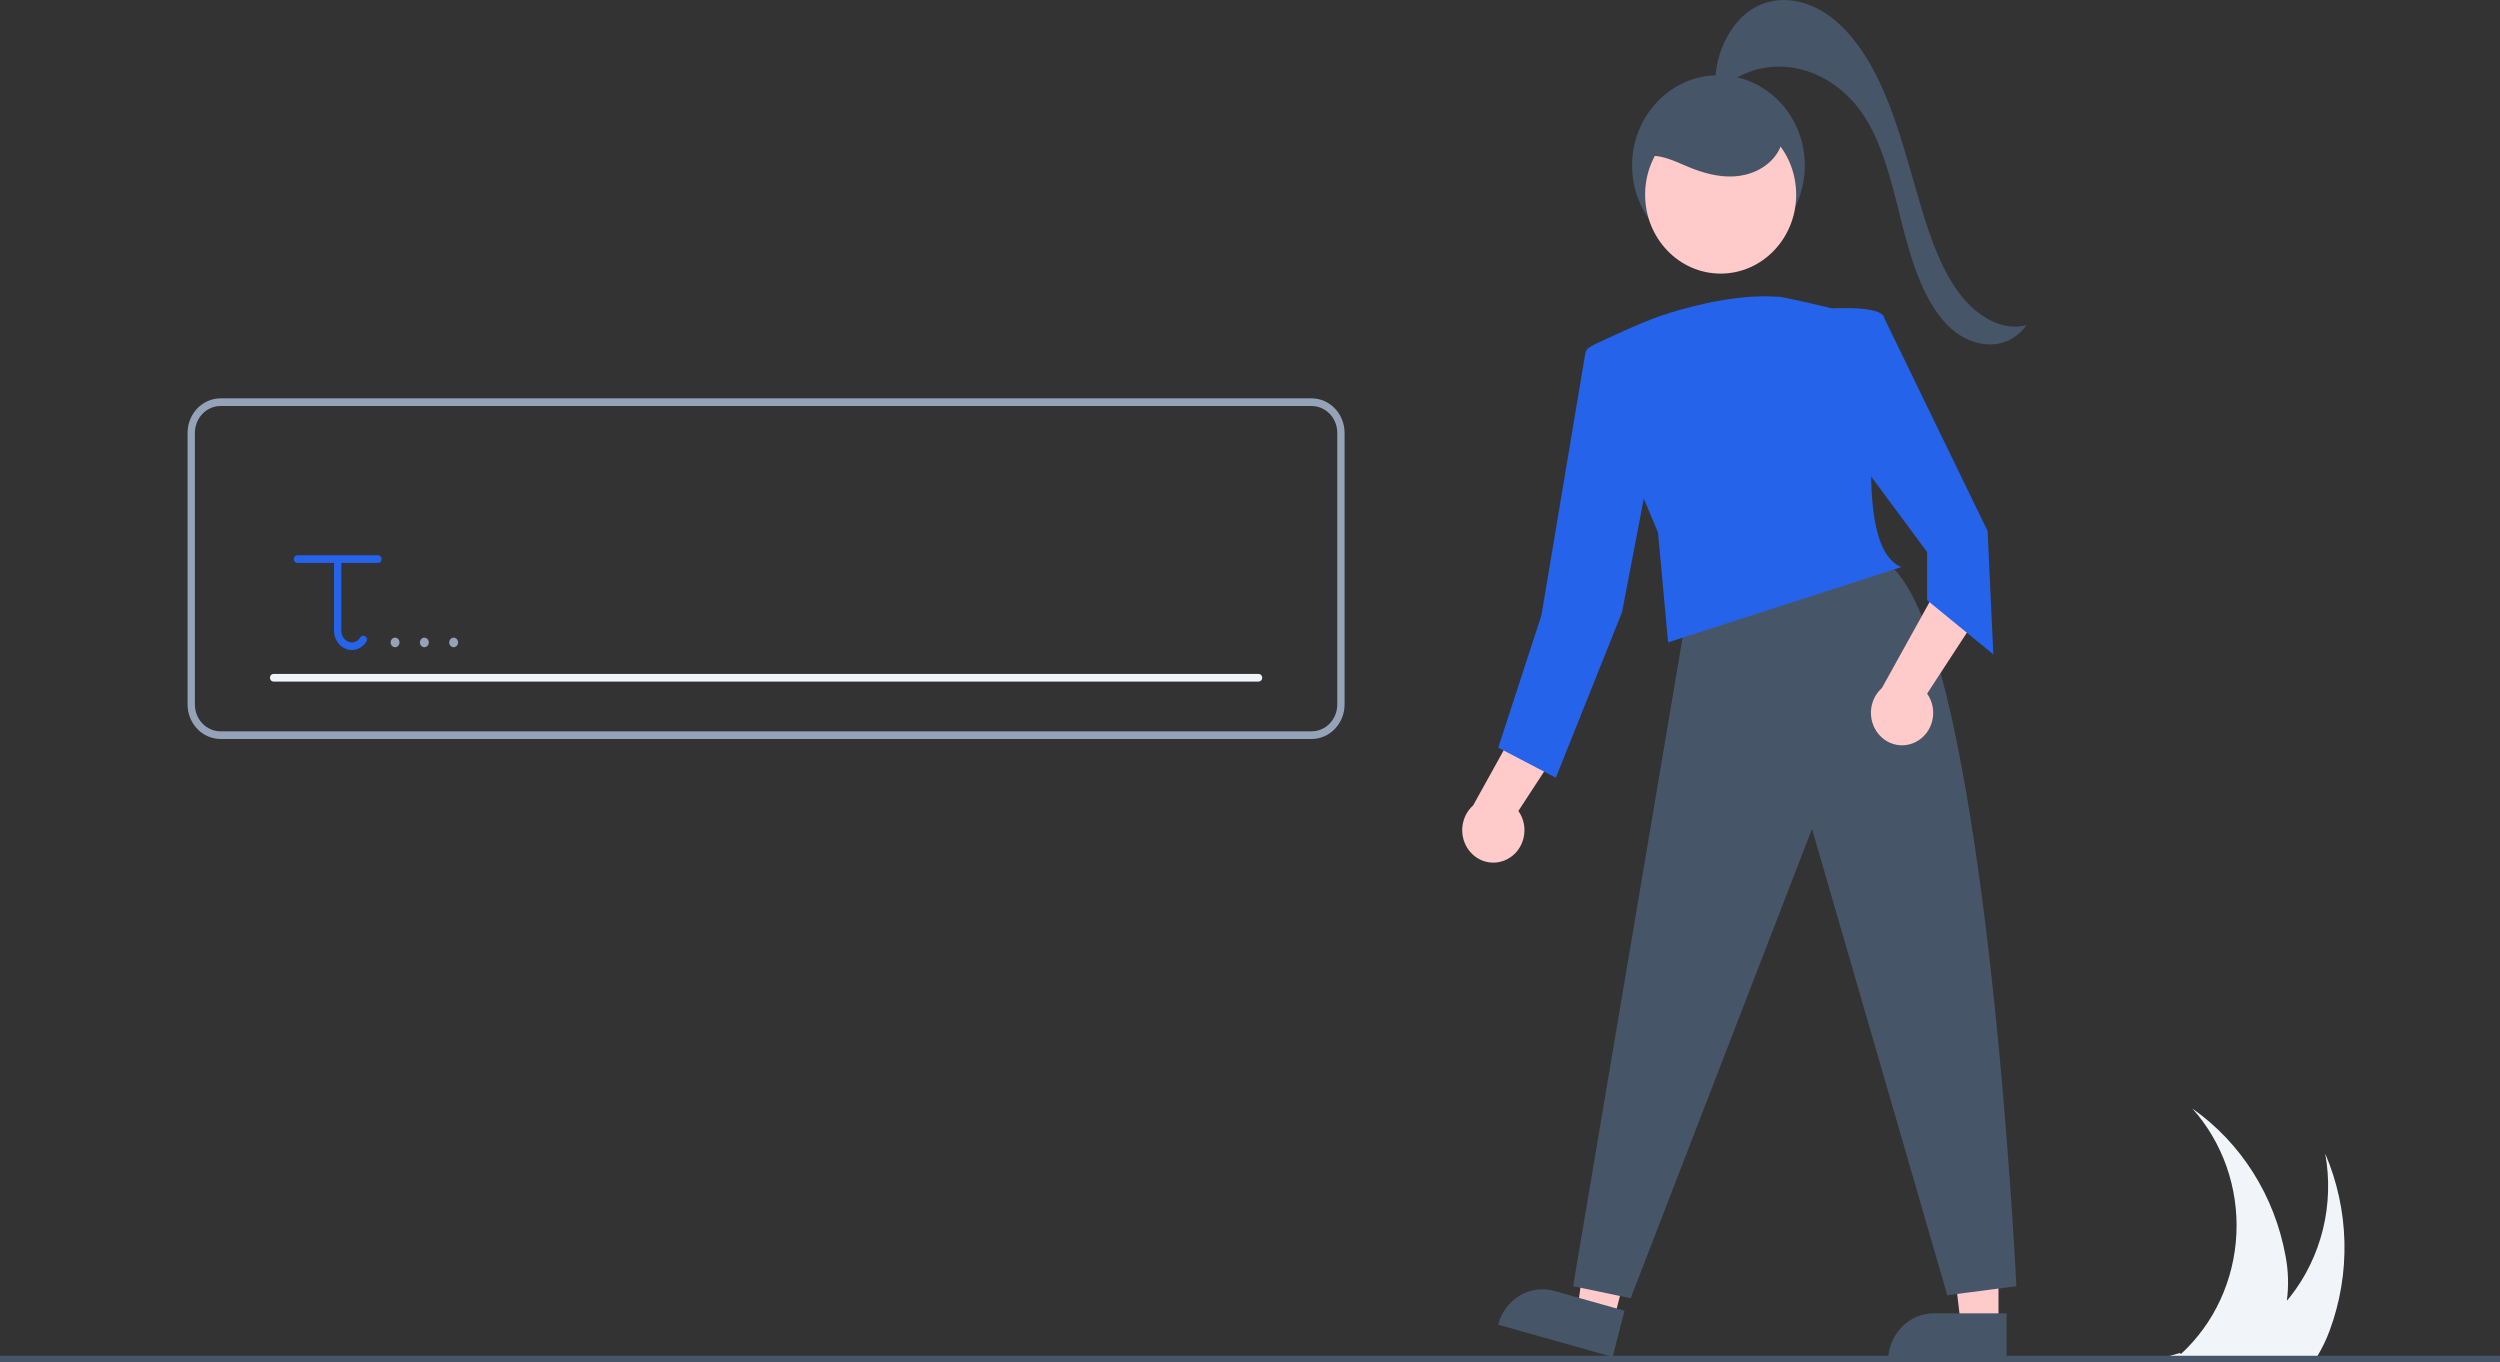 <svg width="200" height="109" viewBox="0 0 200 109" fill="none" xmlns="http://www.w3.org/2000/svg">
<rect x="0" y="0" width="200" height="109" fill="#333333" stroke="none"/>
<g clip-path="url(#clip0_1402_5741)">
<path d="M186.367 106.459C186.109 107.157 185.787 107.827 185.407 108.46C185.301 108.635 185.191 108.807 185.073 108.974H175.272C175.203 108.92 175.137 108.864 175.068 108.81C174.723 108.781 174.381 108.745 174.047 108.707C174.081 108.676 174.118 108.645 174.153 108.614C173.975 108.63 173.798 108.645 173.621 108.653C173.761 108.671 173.904 108.689 174.047 108.707C173.941 108.797 173.833 108.887 173.722 108.974H173.294L173.582 108.653C173.353 108.661 173.127 108.666 172.898 108.661L173.614 108.46L174.386 108.244C174.416 108.27 174.448 108.295 174.477 108.321C175.796 107.11 176.868 105.634 177.629 103.982C178.391 102.329 178.827 100.533 178.912 98.701C178.996 96.868 178.727 95.037 178.121 93.315C177.515 91.593 176.584 90.017 175.383 88.679C177.316 90.035 178.971 91.779 180.253 93.81C181.535 95.841 182.417 98.118 182.849 100.51C183.071 101.678 183.104 102.878 182.947 104.058C183.033 103.958 183.119 103.857 183.203 103.755C184.449 102.177 185.347 100.332 185.834 98.35C186.32 96.368 186.383 94.299 186.017 92.289C186.971 94.509 187.494 96.905 187.554 99.338C187.614 101.77 187.21 104.191 186.367 106.459Z" fill="#F1F5F9"/>
<path d="M137.476 20.459C141.292 20.459 144.385 17.226 144.385 13.238C144.385 9.25 141.292 6.017 137.476 6.017C133.661 6.017 130.568 9.25 130.568 13.238C130.568 17.226 133.661 20.459 137.476 20.459Z" fill="#475569"/>
<path d="M159.879 105.965L156.863 105.964L155.428 93.805L159.879 93.805L159.879 105.965Z" fill="#FECACA"/>
<path d="M154.708 105.064H160.525V108.892H151.046C151.046 108.389 151.141 107.891 151.325 107.427C151.509 106.962 151.779 106.54 152.119 106.185C152.459 105.829 152.863 105.547 153.307 105.355C153.751 105.163 154.227 105.064 154.708 105.064Z" fill="#475569"/>
<path d="M129.113 105.552L126.201 104.731L127.844 92.601L132.141 93.812L129.113 105.552Z" fill="#FECACA"/>
<path d="M124.346 103.275L129.961 104.858L129.008 108.554L119.856 105.975C120.109 104.995 120.724 104.159 121.566 103.653C122.408 103.147 123.408 103.011 124.346 103.275Z" fill="#475569"/>
<path d="M134.828 49.703L125.848 102.896L130.453 103.859L144.96 66.311L155.783 103.618L161.31 102.896C161.31 102.896 158.777 49.462 150.717 44.889L134.828 49.703Z" fill="#475569"/>
<path d="M120.586 68.732C120.91 68.563 121.194 68.323 121.419 68.027C121.645 67.731 121.805 67.387 121.889 67.02C121.974 66.652 121.98 66.27 121.908 65.899C121.835 65.529 121.686 65.18 121.471 64.876L126.423 57.285L121.856 57.211L117.853 64.431C117.389 64.843 117.086 65.419 117.001 66.049C116.916 66.679 117.055 67.32 117.392 67.85C117.729 68.38 118.24 68.763 118.829 68.925C119.417 69.088 120.043 69.019 120.586 68.732Z" fill="#FECACA"/>
<path d="M153.285 59.345C153.608 59.176 153.893 58.936 154.118 58.64C154.343 58.344 154.504 58 154.588 57.633C154.672 57.265 154.679 56.883 154.606 56.512C154.534 56.142 154.385 55.793 154.169 55.489L159.122 47.898L154.554 47.824L150.551 55.044C150.087 55.456 149.784 56.032 149.699 56.662C149.614 57.292 149.754 57.933 150.09 58.463C150.427 58.993 150.939 59.376 151.527 59.538C152.116 59.701 152.741 59.632 153.285 59.345V59.345Z" fill="#FECACA"/>
<path d="M137.652 21.888C140.989 21.888 143.694 19.061 143.694 15.573C143.694 12.085 140.989 9.257 137.652 9.257C134.315 9.257 131.61 12.085 131.61 15.573C131.61 19.061 134.315 21.888 137.652 21.888Z" fill="#FECACA"/>
<path d="M150.717 25.393C150.487 24.43 146.572 24.671 146.572 24.671C146.572 24.671 142.164 23.612 142.206 23.744C138.491 23.445 133.96 24.903 133.3 25.124C131.95 25.513 129.37 26.704 127.51 27.58C127.251 27.702 127.048 27.926 126.947 28.203C126.845 28.48 126.852 28.788 126.966 29.06L132.641 42.602L133.447 51.388L152.099 45.37C147.493 43.445 150.947 26.356 150.717 25.393Z" fill="#2563EB"/>
<path d="M149.105 25.634L150.636 25.232L159.007 42.482L159.467 52.351L154.171 48.018V44.167L148.645 36.706L149.105 25.634Z" fill="#2563EB"/>
<path d="M128.956 26.957L127.184 27.781C127.091 27.824 127.011 27.89 126.949 27.973C126.886 28.056 126.845 28.154 126.827 28.258L123.315 49.221L119.861 59.812L124.466 62.219L129.762 48.981L131.605 39.353L128.956 26.957Z" fill="#2563EB"/>
<path d="M131.316 12.596C132.542 12.175 133.836 12.835 135.034 13.337C136.215 13.832 137.476 14.189 138.746 14.111C140.016 14.033 141.3 13.472 142.068 12.412C142.836 11.352 142.971 9.763 142.211 8.697C141.71 7.995 140.912 7.594 140.113 7.334C138.405 6.776 136.493 6.757 134.87 7.543C133.246 8.329 131.973 9.99 131.839 11.855" fill="#475569"/>
<path d="M137.292 7.565C136.881 4.65 138.408 1.624 140.493 0.538C142.578 -0.547 145.024 0.093 146.902 1.71C148.78 3.326 150.149 5.811 151.168 8.452C152.187 11.093 152.893 13.921 153.723 16.676C154.461 19.122 155.326 21.569 156.727 23.44C158.127 25.311 160.164 26.528 162.116 26.014C160.512 28.267 157.563 27.877 155.733 25.95C153.903 24.023 152.952 21.011 152.203 18.078C151.454 15.146 150.803 12.078 149.354 9.648C146.777 5.325 141.721 4.027 138.109 6.76" fill="#475569"/>
<path d="M200 108.46H0V108.974H200V108.46Z" fill="#475569"/>
<path d="M104.93 59.118H17.642C16.943 59.117 16.273 58.827 15.779 58.31C15.285 57.794 15.007 57.093 15.006 56.363V34.625C15.007 33.894 15.285 33.194 15.779 32.677C16.273 32.161 16.943 31.87 17.642 31.869H104.93C105.629 31.87 106.299 32.161 106.793 32.677C107.287 33.194 107.565 33.894 107.566 34.625V56.363C107.565 57.093 107.287 57.794 106.793 58.31C106.299 58.827 105.629 59.117 104.93 59.118ZM17.642 32.482C17.099 32.482 16.578 32.708 16.193 33.11C15.809 33.512 15.593 34.057 15.592 34.625V56.363C15.593 56.931 15.809 57.475 16.193 57.877C16.578 58.279 17.099 58.505 17.642 58.506H104.93C105.473 58.505 105.995 58.279 106.379 57.877C106.763 57.475 106.98 56.931 106.98 56.363V34.625C106.98 34.057 106.763 33.512 106.379 33.11C105.995 32.708 105.473 32.482 104.93 32.482H17.642Z" fill="#94A3B8"/>
<path d="M100.683 54.526H21.89C21.851 54.526 21.813 54.518 21.777 54.503C21.742 54.487 21.709 54.465 21.682 54.436C21.655 54.408 21.633 54.374 21.618 54.337C21.603 54.3 21.596 54.26 21.596 54.219C21.596 54.179 21.603 54.139 21.618 54.102C21.633 54.065 21.655 54.031 21.682 54.003C21.709 53.974 21.742 53.952 21.777 53.936C21.813 53.921 21.851 53.913 21.89 53.913H100.683C100.721 53.913 100.759 53.921 100.795 53.936C100.831 53.952 100.863 53.974 100.89 54.003C100.918 54.031 100.939 54.065 100.954 54.102C100.969 54.139 100.976 54.179 100.976 54.219C100.976 54.26 100.969 54.3 100.954 54.337C100.939 54.374 100.918 54.408 100.89 54.436C100.863 54.465 100.831 54.487 100.795 54.503C100.759 54.518 100.721 54.526 100.683 54.526Z" fill="#F1F5F9"/>
<path d="M30.238 44.422H23.794C23.716 44.422 23.642 44.455 23.587 44.512C23.532 44.57 23.501 44.647 23.501 44.728C23.501 44.809 23.532 44.887 23.587 44.945C23.642 45.002 23.716 45.034 23.794 45.035H26.723V50.448C26.718 50.841 26.856 51.22 27.109 51.51C27.362 51.8 27.712 51.977 28.086 52.007C28.105 52.008 28.123 52.008 28.143 52.008C28.373 52.004 28.599 51.941 28.8 51.825C29.002 51.708 29.174 51.542 29.3 51.342C29.347 51.276 29.366 51.195 29.355 51.115C29.345 51.034 29.303 50.962 29.241 50.913C29.179 50.865 29.101 50.844 29.024 50.855C28.948 50.867 28.878 50.91 28.832 50.974C28.757 51.104 28.651 51.211 28.525 51.285C28.398 51.359 28.256 51.397 28.111 51.395C27.887 51.374 27.68 51.264 27.53 51.088C27.381 50.912 27.302 50.683 27.308 50.448V45.035H30.238C30.276 45.035 30.314 45.027 30.35 45.011C30.386 44.996 30.418 44.974 30.445 44.945C30.473 44.917 30.494 44.883 30.509 44.846C30.524 44.809 30.531 44.769 30.531 44.728C30.531 44.688 30.524 44.648 30.509 44.611C30.494 44.574 30.473 44.54 30.445 44.512C30.418 44.483 30.386 44.461 30.35 44.445C30.314 44.43 30.276 44.422 30.238 44.422L30.238 44.422Z" fill="#2563EB"/>
<path d="M31.605 51.78C31.701 51.776 31.791 51.734 31.858 51.662C31.924 51.59 31.962 51.494 31.962 51.394C31.962 51.294 31.924 51.198 31.858 51.126C31.791 51.054 31.701 51.012 31.605 51.008C31.51 51.012 31.419 51.054 31.352 51.126C31.286 51.198 31.249 51.294 31.249 51.394C31.249 51.494 31.286 51.59 31.352 51.662C31.419 51.734 31.51 51.776 31.605 51.78Z" fill="#94A3B8"/>
<path d="M33.949 51.78C34.044 51.776 34.135 51.734 34.201 51.662C34.268 51.59 34.305 51.494 34.305 51.394C34.305 51.294 34.268 51.198 34.201 51.126C34.135 51.054 34.044 51.012 33.949 51.008C33.853 51.012 33.762 51.054 33.696 51.126C33.629 51.198 33.592 51.294 33.592 51.394C33.592 51.494 33.629 51.59 33.696 51.662C33.762 51.734 33.853 51.776 33.949 51.78Z" fill="#94A3B8"/>
<path d="M36.292 51.78C36.388 51.776 36.478 51.734 36.545 51.662C36.611 51.59 36.648 51.494 36.648 51.394C36.648 51.294 36.611 51.198 36.545 51.126C36.478 51.054 36.388 51.012 36.292 51.008C36.196 51.012 36.105 51.054 36.039 51.126C35.972 51.198 35.935 51.294 35.935 51.394C35.935 51.494 35.972 51.59 36.039 51.662C36.105 51.734 36.196 51.776 36.292 51.78Z" fill="#94A3B8"/>
</g>
<defs>
<clipPath id="clip0_1402_5741">
<rect width="200" height="108.974" fill="white"/>
</clipPath>
</defs>
</svg>
